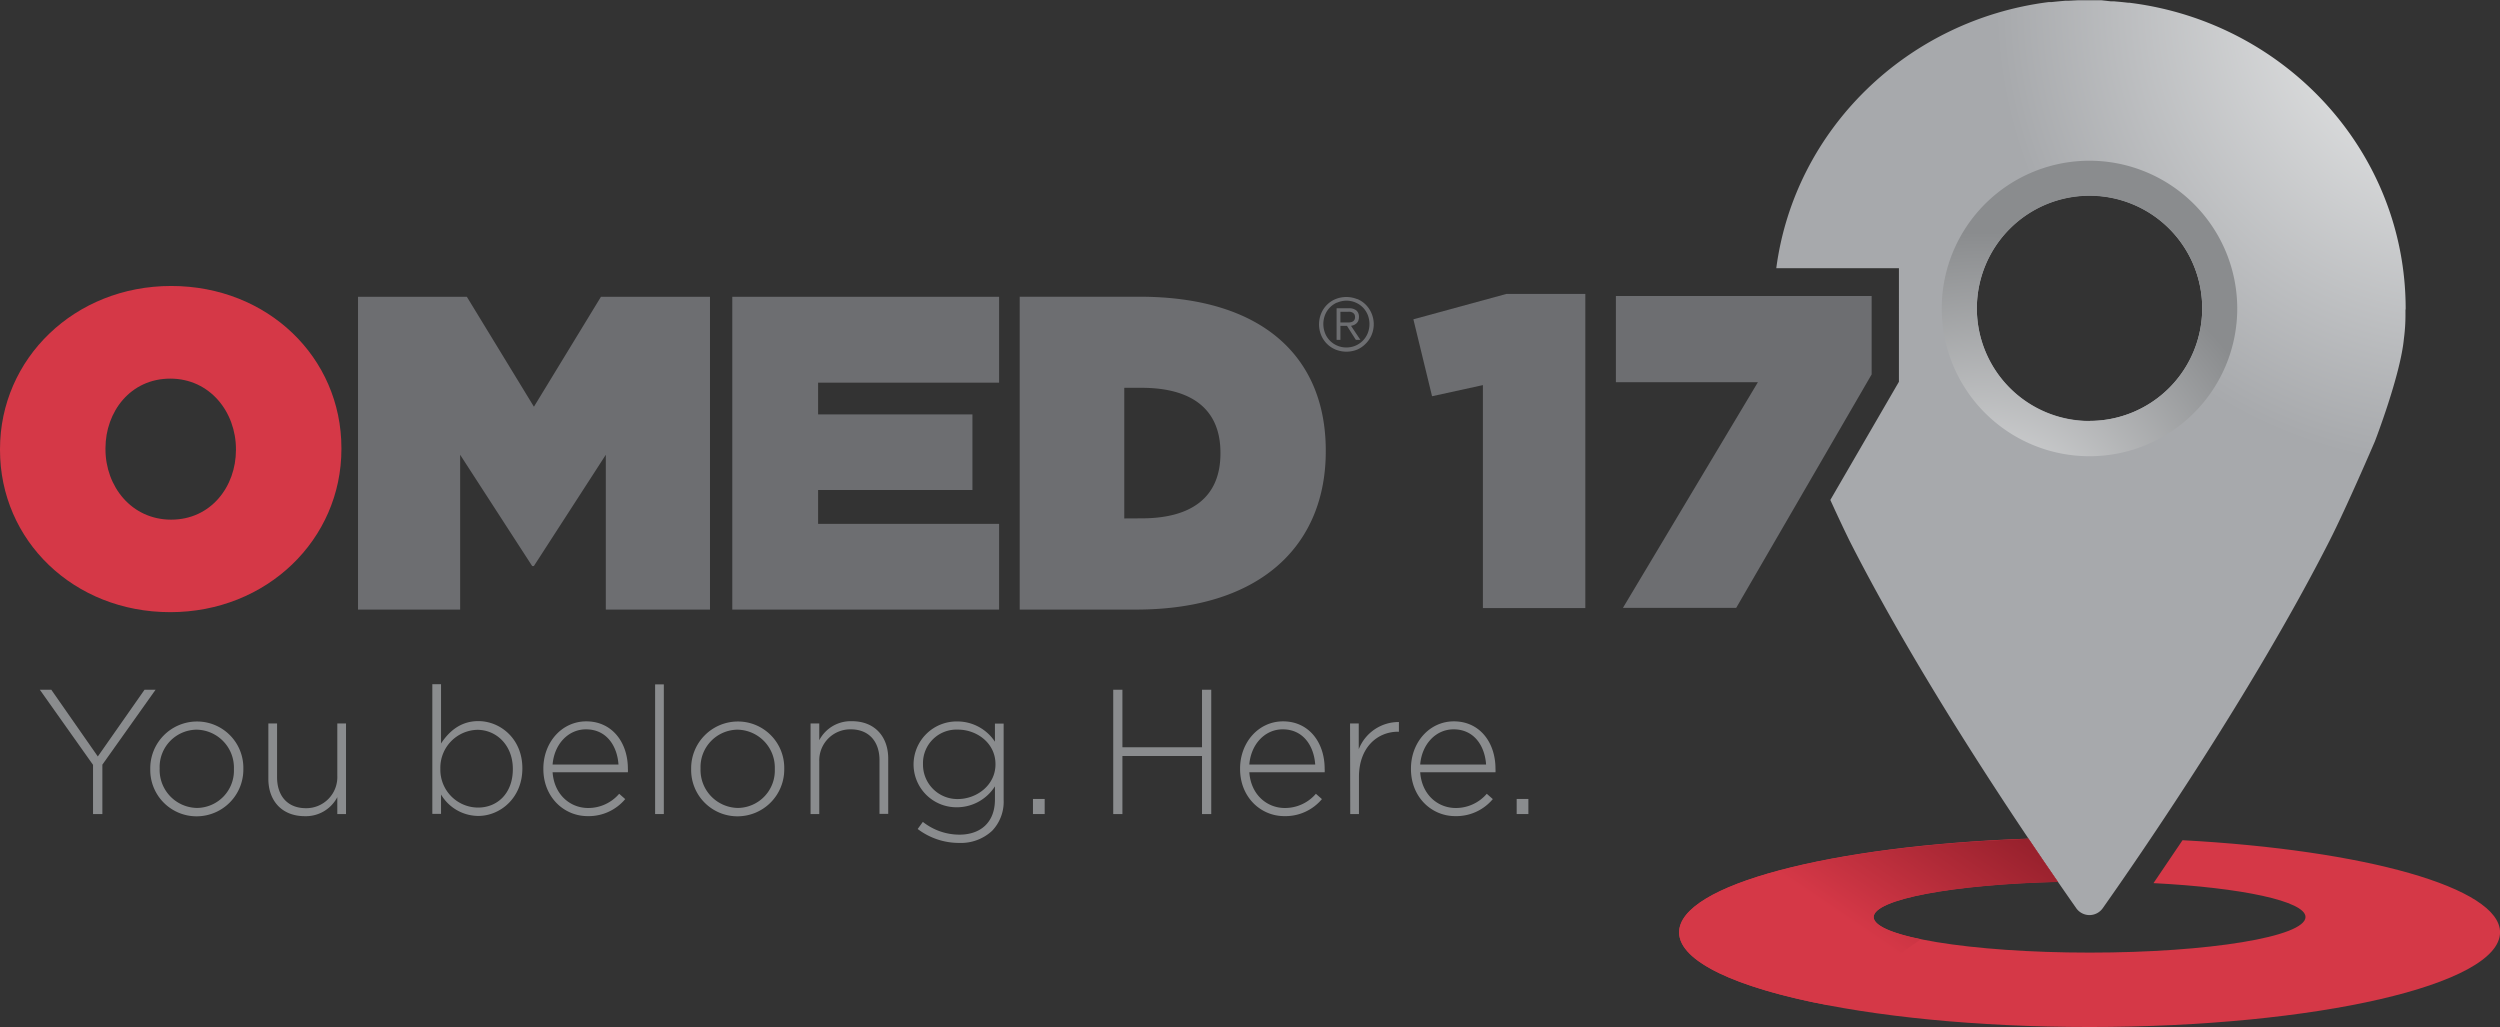 <svg id="97f3f674-8a5c-4491-908a-545fc9534f2c" data-name="omedLogoFull" xmlns="http://www.w3.org/2000/svg" xmlns:xlink="http://www.w3.org/1999/xlink" viewBox="0 0 516.74 212.31"><rect x="0" y="0" width="516.74" height="212.31" fill="#333333" stroke="none"/><defs><radialGradient id="31ebf064-b3f6-4e83-aa43-a9dc15d75b4d" cx="508.2" cy="0.73" r="95.89" gradientUnits="userSpaceOnUse"><stop offset="0" stop-color="#f1f2f2"/><stop offset="1" stop-color="#a7a9ac"/></radialGradient><radialGradient id="5a798762-b46d-476f-a574-1d1b5fddca11" cx="409.74" cy="112.43" r="64.46" gradientUnits="userSpaceOnUse"><stop offset="0" stop-color="#e6e7e8"/><stop offset="1" stop-color="#8a8c8e"/></radialGradient><linearGradient id="f82789bd-3a41-4757-91e7-6d86462a6494" x1="383.21" y1="191.17" x2="408.86" y2="153.36" gradientUnits="userSpaceOnUse"><stop offset="0" stop-color="#d53847"/><stop offset="1" stop-color="#831924"/></linearGradient></defs><title>omedLogoFull</title><g id="c133c04e-192c-4b7c-8ab7-9c6725498709" data-name="marker"><path d="M497.24,64s0,0,0-.07,0-.08,0-.12c0-32.33-24.66-59-56.62-63.18l-.5-.07-.31,0q-1.19-.14-2.39-.24l-.51-.05h0l-.66,0L434.4.06l-.76,0-1.74,0h0l-1.74,0-.76,0L427.6.15l-.68,0h0l-.53.05q-1.18.1-2.34.23l-.34,0-.26,0c-29.32,3.72-52.53,26.38-56.3,55h25.35V78.91l-14.18,24.43c1.39,3.05,2.84,6.13,4,8.49h0c15.83,31.13,39,64.72,46.83,75.89a3.35,3.35,0,0,0,5.48,0c7.88-11.17,31-44.76,46.85-75.89h0c3.61-7.09,9.4-20.6,9.4-20.6s5.3-13.7,6-21.24a37.24,37.24,0,0,0,.32-4.65c0-.36,0-.71,0-1.07,0-.11,0-.22,0-.32ZM431.9,87a23.29,23.29,0,1,1,23.29-23.29A23.29,23.29,0,0,1,431.9,87Z" fill="url(#31ebf064-b3f6-4e83-aa43-a9dc15d75b4d)"/><path d="M431.9,33.22a30.54,30.54,0,1,0,30.53,30.54A30.57,30.57,0,0,0,431.9,33.22Zm0,53.83a23.29,23.29,0,1,1,23.29-23.29A23.29,23.29,0,0,1,431.9,87Z" fill="url(#5a798762-b46d-476f-a574-1d1b5fddca11)"/><path d="M451.12,173.67c-2.17,3.24-4.18,6.21-6,8.87,18.2.93,31.42,3.73,31.42,7,0,4.07-20,7.36-44.63,7.36s-44.63-3.3-44.63-7.36c0-3.7,16.54-6.76,38.08-7.28-1.76-2.55-3.81-5.55-6.08-8.92-40.87,1.41-72.21,9.54-72.21,19.36,0,10.81,38,19.58,84.84,19.58s84.84-8.76,84.84-19.58C516.74,183.45,488.71,175.68,451.12,173.67Z" fill="#d53847"/><path d="M387.27,189.58c0-3.7,16.54-6.76,38.08-7.28-1.76-2.55-3.81-5.55-6.08-8.92-40.87,1.41-72.21,9.54-72.21,19.36,0,6,11.89,11.45,30.57,15L397,194.16C390.92,192.9,387.27,191.31,387.27,189.58Z" fill="url(#f82789bd-3a41-4757-91e7-6d86462a6494)"/></g><g id="3e701328-f134-4627-9209-5697982eb0da" data-name="tagline"><path d="M19.23,158.09l-11-15.53H10.6l9.62,13.8,9.66-13.8h2.28l-11,15.49v10.21H19.23Z" fill="#8a8c8e"/><path d="M31.06,159v-.07a9.67,9.67,0,0,1,9.66-9.8,9.57,9.57,0,0,1,9.58,9.73v.07a9.67,9.67,0,0,1-9.66,9.8A9.57,9.57,0,0,1,31.06,159Zm17.29,0v-.07a7.85,7.85,0,0,0-7.71-8.11,7.72,7.72,0,0,0-7.64,8v.07A7.85,7.85,0,0,0,40.71,167,7.72,7.72,0,0,0,48.35,159Z" fill="#8a8c8e"/><path d="M55.47,161V149.54h1.8v11.12c0,3.85,2.17,6.39,5.95,6.39a6.42,6.42,0,0,0,6.5-6.68V149.54h1.8v18.72h-1.8v-3.49A7.33,7.33,0,0,1,63,168.7C58.23,168.7,55.47,165.47,55.47,161Z" fill="#8a8c8e"/><path d="M91.16,164.22v4h-1.8v-26.8h1.8v12.26c1.62-2.46,4-4.63,7.71-4.63,4.52,0,9.1,3.63,9.1,9.73v.07c0,6.09-4.59,9.8-9.1,9.8A9,9,0,0,1,91.16,164.22ZM106,159v-.07c0-4.92-3.41-8.08-7.34-8.08a7.84,7.84,0,0,0-7.64,8v.07a7.82,7.82,0,0,0,7.64,8C102.76,167,106,164,106,159Z" fill="#8a8c8e"/><path d="M112.31,158.94v-.07c0-5.43,3.82-9.77,8.88-9.77,5.25,0,8.59,4.26,8.59,9.8a4.62,4.62,0,0,1,0,.73H114.22c.33,4.66,3.67,7.38,7.34,7.38a8.41,8.41,0,0,0,6.42-2.94l1.25,1.1a9.84,9.84,0,0,1-7.75,3.52C116.57,168.7,112.31,164.77,112.31,158.94Zm15.53-.92c-.26-3.78-2.42-7.27-6.72-7.27-3.71,0-6.57,3.12-6.9,7.27Z" fill="#8a8c8e"/><path d="M135.41,141.46h1.8v26.8h-1.8Z" fill="#8a8c8e"/><path d="M142.86,159v-.07a9.67,9.67,0,0,1,9.66-9.8,9.57,9.57,0,0,1,9.58,9.73v.07a9.67,9.67,0,0,1-9.66,9.8A9.57,9.57,0,0,1,142.86,159Zm17.29,0v-.07a7.85,7.85,0,0,0-7.71-8.11,7.73,7.73,0,0,0-7.64,8v.07a7.85,7.85,0,0,0,7.71,8.11A7.73,7.73,0,0,0,160.15,159Z" fill="#8a8c8e"/><path d="M167.54,149.54h1.8V153a7.33,7.33,0,0,1,6.76-3.93c4.74,0,7.49,3.23,7.49,7.71v11.45h-1.8V157.14c0-3.85-2.17-6.39-5.95-6.39a6.42,6.42,0,0,0-6.5,6.68v10.83h-1.8Z" fill="#8a8c8e"/><path d="M189.68,171.35l1.07-1.47a12.23,12.23,0,0,0,7.56,2.64c4.29,0,7.34-2.46,7.34-7.27v-2.72a9.31,9.31,0,0,1-7.82,4.33,8.87,8.87,0,0,1-9-8.81V158a8.91,8.91,0,0,1,9-8.88,9.31,9.31,0,0,1,7.82,4.19v-3.75h1.8v15.82a8.67,8.67,0,0,1-2.39,6.35,9.48,9.48,0,0,1-6.79,2.5A14.14,14.14,0,0,1,189.68,171.35ZM205.76,158v-.07c0-4.33-3.85-7.12-7.75-7.12a6.92,6.92,0,0,0-7.23,7.09V158a7.11,7.11,0,0,0,7.23,7.16C201.9,165.14,205.76,162.28,205.76,158Z" fill="#8a8c8e"/><path d="M213.51,165.14h2.42v3.12h-2.42Z" fill="#8a8c8e"/><path d="M230.1,142.56H232v11.9h16.45v-11.9h1.91v25.7h-1.91v-12H232v12H230.1Z" fill="#8a8c8e"/><path d="M256.32,158.94v-.07c0-5.43,3.82-9.77,8.89-9.77,5.25,0,8.59,4.26,8.59,9.8a4.62,4.62,0,0,1,0,.73H258.23c.33,4.66,3.67,7.38,7.34,7.38a8.41,8.41,0,0,0,6.42-2.94l1.25,1.1a9.84,9.84,0,0,1-7.75,3.52C260.58,168.7,256.32,164.77,256.32,158.94Zm15.53-.92c-.26-3.78-2.42-7.27-6.72-7.27-3.71,0-6.57,3.12-6.9,7.27Z" fill="#8a8c8e"/><path d="M279.05,149.54h1.8v5.32a8.85,8.85,0,0,1,8.3-5.62v2H289c-4.33,0-8.11,3.27-8.11,9.36v7.67h-1.8Z" fill="#8a8c8e"/><path d="M291.64,158.94v-.07c0-5.43,3.82-9.77,8.88-9.77,5.25,0,8.59,4.26,8.59,9.8a4.62,4.62,0,0,1,0,.73H293.55c.33,4.66,3.67,7.38,7.34,7.38a8.41,8.41,0,0,0,6.42-2.94l1.25,1.1a9.84,9.84,0,0,1-7.75,3.52C295.9,168.7,291.64,164.77,291.64,158.94Zm15.53-.92c-.26-3.78-2.42-7.27-6.72-7.27-3.71,0-6.57,3.12-6.9,7.27Z" fill="#8a8c8e"/><path d="M313.49,165.14h2.42v3.12h-2.42Z" fill="#8a8c8e"/></g><g id="eb3ae5e4-bd48-46b8-be1b-3d17fa2b2dc0" data-name="logo"><path d="M306.51,79.6,296,81.9,292.14,66l19.24-5.25h16.3v64.93H306.51Z" fill="#6d6e71"/><path d="M363.35,79H334V61.18h52.86V77.39l-28,48.26H335.45Z" fill="#6d6e71"/><path d="M74,61.35H96.5l13.86,22.72,13.85-22.72h22.54V126H125.22V94l-14.87,23H110L95.11,94V126H74ZM210.77,126h24c26.14,0,39.26-13.58,39.26-32.7v-.19c0-19.12-12.84-31.78-38.52-31.78H210.77Zm21.61-18.84v-27H236c9.88,0,16.26,4.07,16.26,13.4v.19c0,9.33-6.37,13.39-16.26,13.39ZM206.51,79.09V61.35H151.36V126h55.15V108.28H169.1v-7H201V85.65H169.1V79.09Zm74-17.27a6,6,0,0,0-4.46,0,5.42,5.42,0,0,0-1.79,1.2,5.6,5.6,0,0,0-1.19,1.8,5.93,5.93,0,0,0,0,4.44,5.5,5.5,0,0,0,3,3,6,6,0,0,0,4.46,0A5.54,5.54,0,0,0,282.32,71a5.46,5.46,0,0,0,1.19-1.78A5.76,5.76,0,0,0,282.32,63a5.47,5.47,0,0,0-1.79-1.2m-4.13.75a4.78,4.78,0,0,1,5.3,1,4.75,4.75,0,0,1,1,1.53,5.13,5.13,0,0,1,0,3.8,4.77,4.77,0,0,1-1,1.53,4.73,4.73,0,0,1-3.4,1.41,4.69,4.69,0,0,1-1.9-.38,4.63,4.63,0,0,1-2.51-2.56,5.19,5.19,0,0,1,0-3.8,4.66,4.66,0,0,1,2.51-2.56m.66,7.73v-2.9h1.35l1.84,2.9h.94l-1.94-2.9a2.86,2.86,0,0,0,.63-.19,1.67,1.67,0,0,0,.52-.35,1.54,1.54,0,0,0,.36-.54,2,2,0,0,0,.13-.74,1.71,1.71,0,0,0-.51-1.34,2.33,2.33,0,0,0-1.61-.47h-2.5v6.53Zm1.78-3.6-.72,0h-1.06V64.45h1.47a3.79,3.79,0,0,1,.58,0,1.47,1.47,0,0,1,.49.18,1,1,0,0,1,.35.34,1.07,1.07,0,0,1,.13.56,1.11,1.11,0,0,1-.17.65.94.94,0,0,1-.44.34,2,2,0,0,1-.63.13" fill="#6d6e71"/><path d="M0,93c0,18.75,15.24,33.53,35.19,33.53s35.38-15,35.38-33.71v-.19c0-18.75-15.24-33.52-35.19-33.52S0,74.1,0,92.85V93m48.77,0c0,7.57-5.17,14.41-13.39,14.41S21.8,100.52,21.8,92.85v-.19c0-7.57,5.17-14.4,13.39-14.4s13.58,6.92,13.58,14.59V93" fill="#d53847"/></g></svg>